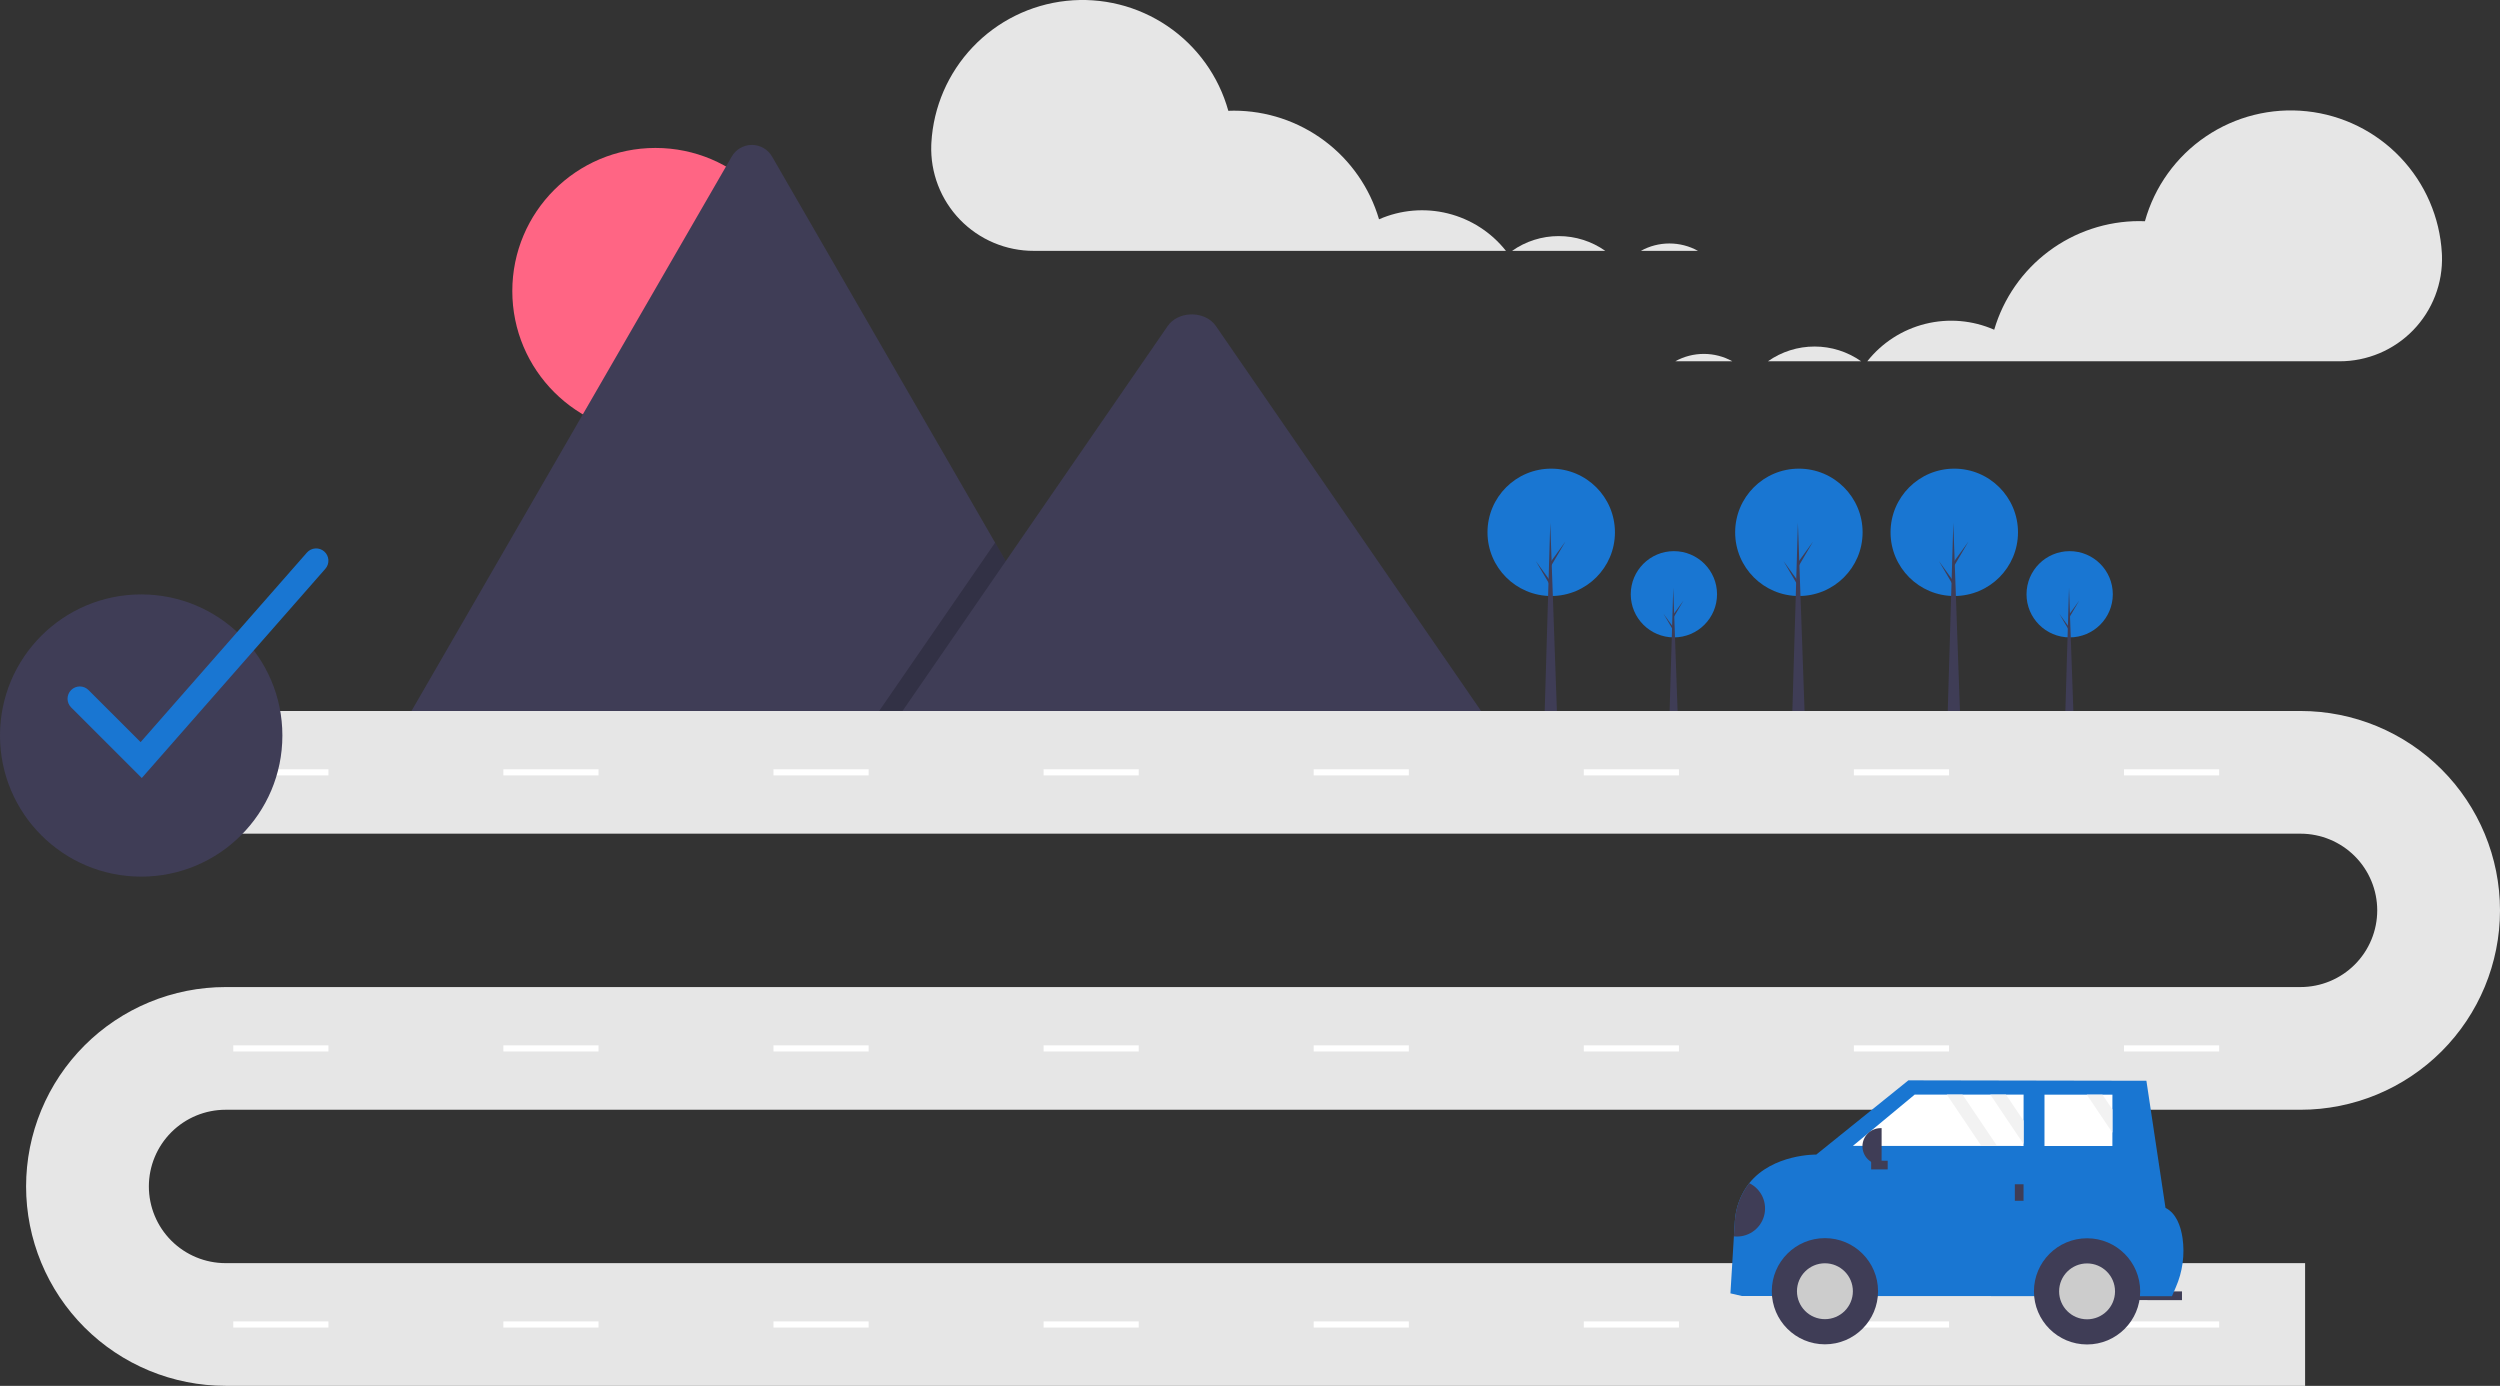 <svg width="819" height="454" viewBox="0 0 819 454" fill="none" xmlns="http://www.w3.org/2000/svg">
<rect x="0" y="0" width="819" height="454" fill="#333333" stroke="none"/>
<g clip-path="url(#clip0_2_864)">
<path d="M214.737 142.221C240.642 142.221 261.642 121.233 261.642 95.344C261.642 69.454 240.642 48.466 214.737 48.466C188.832 48.466 167.831 69.454 167.831 95.344C167.831 121.233 188.832 142.221 214.737 142.221Z" fill="#FF6584"/>
<path d="M361.827 239.802H131.723C131.435 239.805 131.147 239.783 130.863 239.734L239.692 51.34C240.356 50.167 241.32 49.191 242.485 48.512C243.65 47.833 244.975 47.475 246.324 47.475C247.673 47.475 248.997 47.833 250.162 48.512C251.328 49.191 252.292 50.167 252.956 51.34L325.993 177.767L329.492 183.816L361.827 239.802Z" fill="#3F3D56"/>
<path opacity="0.2" d="M361.827 239.801H283.264L321.83 183.816L324.606 179.783L325.994 177.767L329.493 183.816L361.827 239.801Z" fill="black"/>
<path d="M489.947 239.802H290.926L329.492 183.816L332.268 179.783L382.523 106.824C385.818 102.042 393.744 101.744 397.618 105.922C397.878 106.207 398.119 106.508 398.341 106.824L489.947 239.802Z" fill="#3F3D56"/>
<path d="M548.368 208.809C556.174 208.809 562.502 202.484 562.502 194.683C562.502 186.882 556.174 180.557 548.368 180.557C540.562 180.557 534.234 186.882 534.234 194.683C534.234 202.484 540.562 208.809 548.368 208.809Z" fill="#1976D2"/>
<path d="M549.73 237.23H546.835L548.155 192.555L549.73 237.23Z" fill="#3F3D56"/>
<path d="M548.41 201.023L551.518 196.725L548.367 202.086L548.027 201.491L548.41 201.023Z" fill="#3F3D56"/>
<path d="M548.07 205.362L544.962 201.065L548.112 206.426L548.452 205.83L548.07 205.362Z" fill="#3F3D56"/>
<path d="M678.022 208.809C685.828 208.809 692.156 202.484 692.156 194.683C692.156 186.882 685.828 180.557 678.022 180.557C670.216 180.557 663.888 186.882 663.888 194.683C663.888 202.484 670.216 208.809 678.022 208.809Z" fill="#1976D2"/>
<path d="M679.384 237.23H676.489L677.81 192.555L679.384 237.23Z" fill="#3F3D56"/>
<path d="M678.065 201.023L681.173 196.725L678.022 202.086L677.681 201.491L678.065 201.023Z" fill="#3F3D56"/>
<path d="M677.725 205.362L674.616 201.065L677.767 206.426L678.107 205.83L677.725 205.362Z" fill="#3F3D56"/>
<path d="M589.312 195.254C600.841 195.254 610.187 185.914 610.187 174.392C610.187 162.87 600.841 153.529 589.312 153.529C577.783 153.529 568.437 162.87 568.437 174.392C568.437 185.914 577.783 195.254 589.312 195.254Z" fill="#1976D2"/>
<path d="M591.324 237.23H587.049L588.997 171.249L591.324 237.23Z" fill="#3F3D56"/>
<path d="M589.375 183.754L593.965 177.408L589.312 185.326L588.809 184.446L589.375 183.754Z" fill="#3F3D56"/>
<path d="M588.872 190.164L584.282 183.818L588.934 191.735L589.438 190.855L588.872 190.164Z" fill="#3F3D56"/>
<path d="M640.219 195.254C651.748 195.254 661.094 185.914 661.094 174.392C661.094 162.87 651.748 153.529 640.219 153.529C628.69 153.529 619.344 162.87 619.344 174.392C619.344 185.914 628.69 195.254 640.219 195.254Z" fill="#1976D2"/>
<path d="M642.231 237.23H637.956L639.905 171.249L642.231 237.23Z" fill="#3F3D56"/>
<path d="M640.282 183.754L644.872 177.408L640.219 185.326L639.716 184.446L640.282 183.754Z" fill="#3F3D56"/>
<path d="M639.779 190.164L635.189 183.818L639.842 191.735L640.345 190.855L639.779 190.164Z" fill="#3F3D56"/>
<path d="M508.178 195.254C519.707 195.254 529.053 185.914 529.053 174.392C529.053 162.87 519.707 153.529 508.178 153.529C496.649 153.529 487.303 162.87 487.303 174.392C487.303 185.914 496.649 195.254 508.178 195.254Z" fill="#1976D2"/>
<path d="M510.19 237.23H505.915L507.864 171.249L510.19 237.23Z" fill="#3F3D56"/>
<path d="M508.241 183.754L512.831 177.408L508.178 185.326L507.676 184.446L508.241 183.754Z" fill="#3F3D56"/>
<path d="M507.739 190.164L503.148 183.818L507.801 191.735L508.304 190.855L507.739 190.164Z" fill="#3F3D56"/>
<path d="M755.149 454H73.906C65.323 454 56.824 452.31 48.894 449.028C40.965 445.745 33.759 440.934 27.69 434.868C21.621 428.803 16.807 421.602 13.522 413.677C10.238 405.752 8.547 397.258 8.547 388.68C8.547 380.102 10.238 371.608 13.522 363.683C16.807 355.758 21.621 348.558 27.69 342.492C33.759 336.427 40.965 331.615 48.894 328.333C56.824 325.05 65.323 323.36 73.906 323.36H753.641C760.308 323.36 766.702 320.714 771.416 316.002C776.13 311.291 778.779 304.901 778.779 298.237C778.779 291.574 776.13 285.184 771.416 280.473C766.702 275.761 760.308 273.114 753.641 273.114H51.282V232.918H753.641C770.975 232.918 787.599 239.8 799.857 252.049C812.114 264.299 819 280.914 819 298.237C819 315.561 812.114 332.176 799.857 344.426C787.599 356.675 770.975 363.557 753.641 363.557H73.906C67.239 363.557 60.845 366.204 56.131 370.916C51.416 375.627 48.768 382.017 48.768 388.68C48.768 395.343 51.416 401.733 56.131 406.445C60.845 411.156 67.239 413.803 73.906 413.803H755.149V454Z" fill="#E6E6E6"/>
<path d="M107.591 252.011H76.42V254.021H107.591V252.011Z" fill="white"/>
<path d="M196.077 252.011H164.906V254.021H196.077V252.011Z" fill="white"/>
<path d="M284.564 252.011H253.392V254.021H284.564V252.011Z" fill="white"/>
<path d="M373.05 252.011H341.878V254.021H373.05V252.011Z" fill="white"/>
<path d="M461.536 252.011H430.365V254.021H461.536V252.011Z" fill="white"/>
<path d="M550.022 252.011H518.851V254.021H550.022V252.011Z" fill="white"/>
<path d="M638.508 252.011H607.337V254.021H638.508V252.011Z" fill="white"/>
<path d="M726.995 252.011H695.823V254.021H726.995V252.011Z" fill="white"/>
<path d="M107.591 342.454H76.42V344.464H107.591V342.454Z" fill="white"/>
<path d="M196.077 342.454H164.906V344.464H196.077V342.454Z" fill="white"/>
<path d="M284.564 342.454H253.392V344.464H284.564V342.454Z" fill="white"/>
<path d="M373.05 342.454H341.878V344.464H373.05V342.454Z" fill="white"/>
<path d="M461.536 342.454H430.365V344.464H461.536V342.454Z" fill="white"/>
<path d="M550.022 342.454H518.851V344.464H550.022V342.454Z" fill="white"/>
<path d="M638.508 342.454H607.337V344.464H638.508V342.454Z" fill="white"/>
<path d="M726.995 342.454H695.823V344.464H726.995V342.454Z" fill="white"/>
<path d="M107.591 432.897H76.42V434.907H107.591V432.897Z" fill="white"/>
<path d="M196.077 432.897H164.906V434.907H196.077V432.897Z" fill="white"/>
<path d="M284.564 432.897H253.392V434.907H284.564V432.897Z" fill="white"/>
<path d="M373.05 432.897H341.878V434.907H373.05V432.897Z" fill="white"/>
<path d="M461.536 432.897H430.365V434.907H461.536V432.897Z" fill="white"/>
<path d="M550.022 432.897H518.851V434.907H550.022V432.897Z" fill="white"/>
<path d="M638.508 432.897H607.337V434.907H638.508V432.897Z" fill="white"/>
<path d="M726.995 432.897H695.823V434.907H726.995V432.897Z" fill="white"/>
<path d="M546.893 79.763C550.168 79.76 553.39 80.592 556.253 82.18H537.558C540.413 80.592 543.626 79.76 546.893 79.763Z" fill="#E6E6E6"/>
<path d="M510.616 77.346C516.086 77.339 521.424 79.028 525.893 82.18H495.359C499.823 79.032 505.152 77.343 510.616 77.346Z" fill="#E6E6E6"/>
<path d="M305.12 46.748C305.783 35.024 310.591 23.917 318.687 15.406C326.783 6.896 337.64 1.535 349.322 0.28C361.005 -0.974 372.754 1.959 382.474 8.556C392.194 15.153 399.254 24.986 402.395 36.301C402.995 36.28 403.595 36.256 404.201 36.256C414.913 36.258 425.336 39.726 433.911 46.141C442.486 52.556 448.752 61.574 451.771 71.844C458.869 68.728 466.801 68.051 474.324 69.921C481.848 71.792 488.538 76.103 493.348 82.18H338.694C334.182 82.193 329.714 81.295 325.558 79.542C321.401 77.788 317.641 75.215 314.503 71.975C311.365 68.735 308.914 64.895 307.295 60.686C305.677 56.477 304.925 51.985 305.085 47.479C305.095 47.236 305.106 46.992 305.12 46.748Z" fill="#E6E6E6"/>
<path d="M558.178 115.94C554.904 115.937 551.682 116.769 548.819 118.357H567.514C564.659 116.769 561.446 115.937 558.178 115.94Z" fill="#E6E6E6"/>
<path d="M594.456 113.523C588.986 113.516 583.648 115.205 579.178 118.357H609.713C605.249 115.209 599.919 113.52 594.456 113.523Z" fill="#E6E6E6"/>
<path d="M799.952 82.925C799.288 71.201 794.48 60.094 786.384 51.583C778.289 43.073 767.432 37.712 755.749 36.458C744.067 35.203 732.318 38.136 722.598 44.733C712.878 51.33 705.818 61.163 702.677 72.479C702.076 72.457 701.476 72.433 700.87 72.433C690.159 72.435 679.736 75.903 671.161 82.318C662.586 88.733 656.32 97.751 653.3 108.021C646.202 104.905 638.271 104.228 630.747 106.099C623.224 107.969 616.533 112.28 611.724 118.357H766.378C770.89 118.37 775.357 117.472 779.514 115.719C783.671 113.965 787.431 111.392 790.569 108.152C793.707 104.912 796.158 101.072 797.776 96.863C799.395 92.654 800.147 88.162 799.987 83.656C799.977 83.413 799.965 83.169 799.952 82.925Z" fill="#E6E6E6"/>
<path d="M696.846 425.91L714.82 425.919L714.822 423.068L696.847 423.058L696.846 425.91Z" fill="#3F3D56"/>
<path d="M566.889 423.702L570.597 424.559L711.54 424.634L712.807 421.683C715.018 416.621 715.776 411.045 714.999 405.577C714.392 401.501 712.87 397.451 709.416 395.692L703.161 354.058L625.185 353.919L595.016 378.237C595.016 378.237 580.785 377.982 573.053 387.601C570.264 391.178 568.618 395.511 568.328 400.036L568.023 405.04L566.889 423.702Z" fill="#1976D2"/>
<path d="M597.845 440.399C607.457 440.399 615.249 432.612 615.249 423.005C615.249 413.399 607.457 405.612 597.845 405.612C588.233 405.612 580.441 413.399 580.441 423.005C580.441 432.612 588.233 440.399 597.845 440.399Z" fill="#3F3D56"/>
<path d="M597.845 432.16C602.904 432.16 607.005 428.061 607.005 423.005C607.005 417.95 602.904 413.851 597.845 413.851C592.786 413.851 588.685 417.95 588.685 423.005C588.685 428.061 592.786 432.16 597.845 432.16Z" fill="#CCCCCC"/>
<path d="M683.723 440.445C693.335 440.445 701.127 432.657 701.127 423.051C701.127 413.445 693.335 405.658 683.723 405.658C674.111 405.658 666.319 413.445 666.319 423.051C666.319 432.657 674.111 440.445 683.723 440.445Z" fill="#3F3D56"/>
<path d="M683.723 432.206C688.782 432.206 692.883 428.107 692.883 423.051C692.883 417.995 688.782 413.897 683.723 413.897C678.664 413.897 674.563 417.995 674.563 423.051C674.563 428.107 678.664 432.206 683.723 432.206Z" fill="#CCCCCC"/>
<path d="M607.002 375.395L649.103 375.413H654.243L662.919 375.419V374.787L662.926 367.161L662.932 358.599H657.159L652.019 358.593L642.916 358.587H637.777L627.267 358.58L607.002 375.395Z" fill="white"/>
<path d="M669.77 375.426L692.02 375.438L692.026 371.074V363.449L692.032 358.617H688.774L683.635 358.611L669.776 358.605L669.77 375.426Z" fill="white"/>
<path d="M660.058 393.384L662.911 393.386L662.914 387.968L660.061 387.967L660.058 393.384Z" fill="#3F3D56"/>
<path d="M618.408 383.097L618.41 380.246L612.989 380.243L612.988 383.094L618.408 383.097Z" fill="#3F3D56"/>
<path d="M616.412 381.499L616.099 381.499C615.315 381.499 614.54 381.344 613.817 381.044C613.093 380.744 612.436 380.305 611.883 379.751C611.33 379.198 610.891 378.541 610.591 377.817C610.292 377.094 610.138 376.319 610.139 375.537C610.139 374.754 610.294 373.979 610.594 373.256C610.894 372.533 611.333 371.877 611.887 371.324C612.441 370.77 613.099 370.332 613.823 370.033C614.546 369.734 615.322 369.58 616.105 369.58L616.419 369.581L616.412 381.499Z" fill="#3F3D56"/>
<path d="M568.023 405.04C570.18 405.275 572.351 404.741 574.154 403.532C575.956 402.324 577.274 400.519 577.875 398.435C578.476 396.35 578.323 394.121 577.44 392.139C576.558 390.157 575.005 388.55 573.054 387.601C570.265 391.178 568.618 395.511 568.328 400.036L568.023 405.04Z" fill="#3F3D56"/>
<path d="M652.02 358.593L662.919 374.787L662.926 367.161L657.159 358.599L652.02 358.593Z" fill="#F2F2F2"/>
<path d="M683.635 358.611L692.026 371.074V363.449L688.774 358.617L683.635 358.611Z" fill="#F2F2F2"/>
<path d="M637.777 358.586L649.103 375.413H654.243L642.916 358.586H637.777Z" fill="#F2F2F2"/>
<path d="M46.254 287.183C71.8 287.183 92.508 266.487 92.508 240.957C92.508 215.427 71.8 194.731 46.254 194.731C20.709 194.731 0 215.427 0 240.957C0 266.487 20.709 287.183 46.254 287.183Z" fill="#3F3D56"/>
<path d="M46.447 254.874L23.299 231.741C22.547 230.986 22.124 229.964 22.125 228.899C22.125 227.834 22.549 226.812 23.303 226.059C24.056 225.305 25.079 224.882 26.145 224.881C27.211 224.881 28.233 225.303 28.988 226.056L46.062 243.119L100.545 181.027C101.249 180.227 102.242 179.739 103.305 179.67C104.369 179.601 105.416 179.956 106.217 180.659C107.018 181.361 107.508 182.352 107.579 183.415C107.649 184.478 107.295 185.525 106.593 186.327L46.447 254.874Z" fill="#1976D2"/>
</g>
<defs>
<clipPath id="clip0_2_864">
<rect width="819" height="454" fill="white"/>
</clipPath>
</defs>
</svg>
